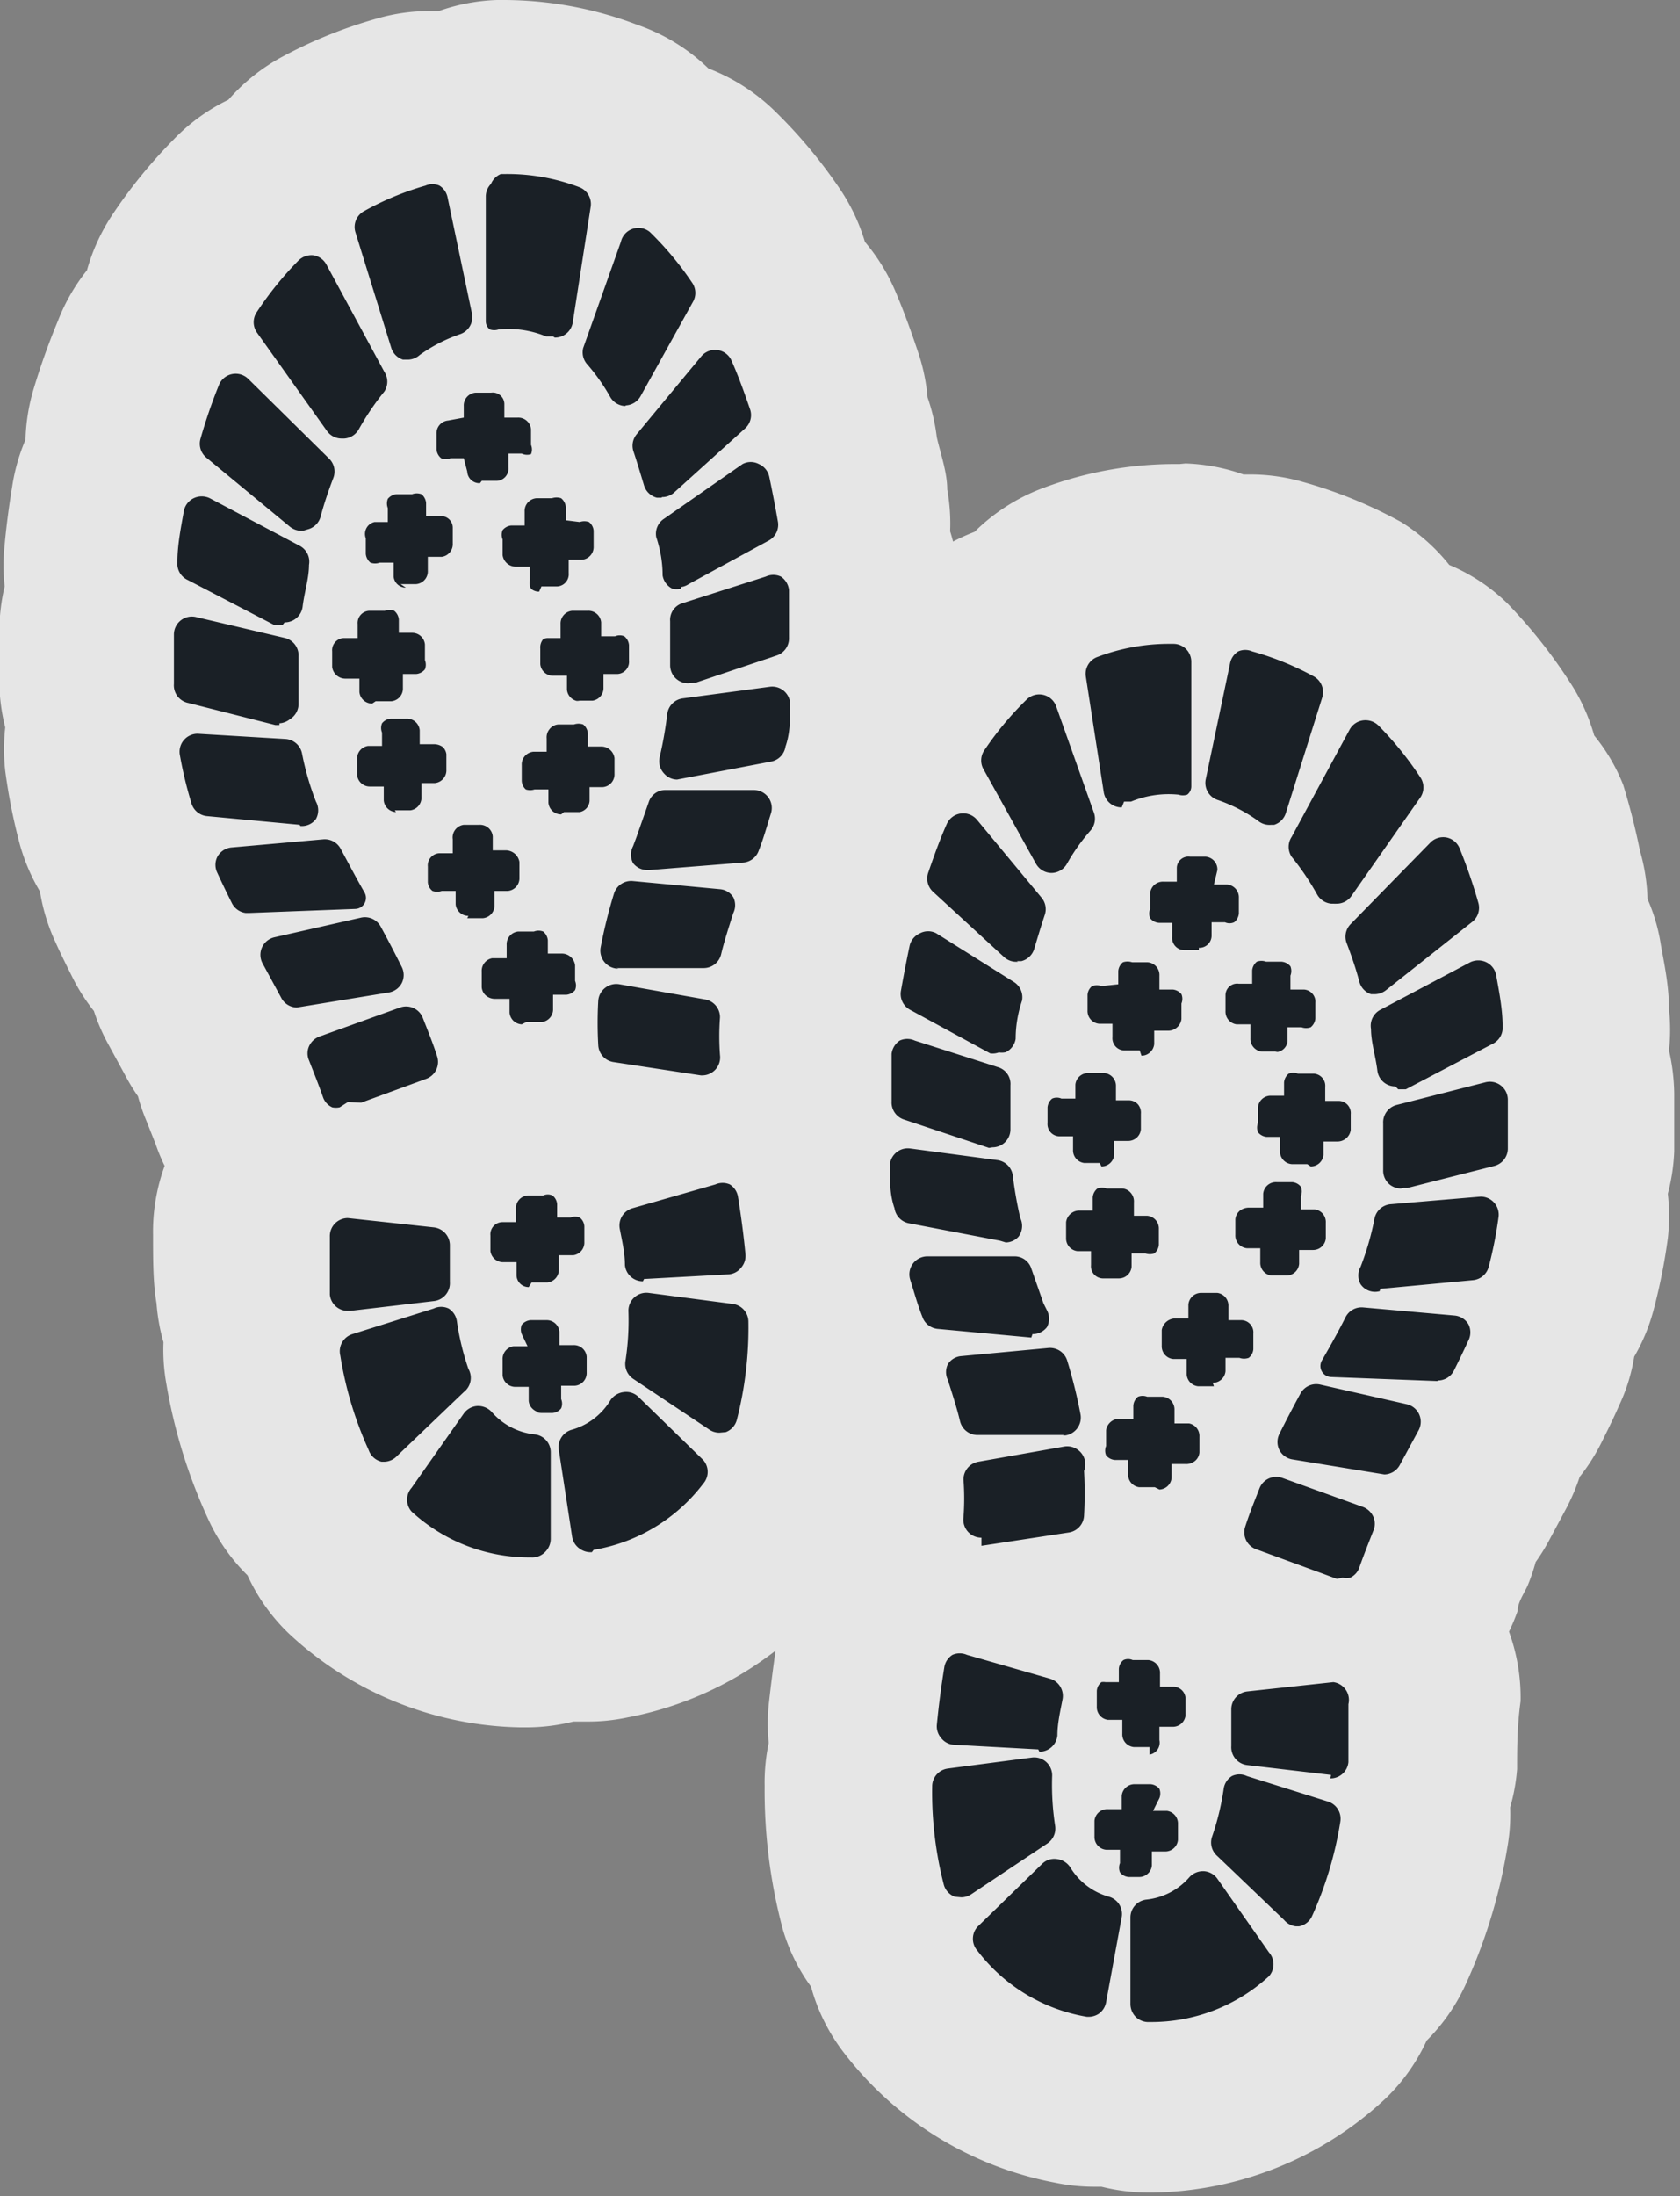 <svg xmlns="http://www.w3.org/2000/svg" viewBox="0 0 28.98 37.86"><rect x="0" y="0" width="28.98" height="37.86" fill="#808080" stroke="none"/><defs><style>.a{opacity:0.8;}.b{fill:#fff;}.c{fill:#1a2026;}</style></defs><title>Asset 26</title><g class="a"><path class="b" d="M9.15,28.35a4.56,4.56,0,0,1-3.09-1.21,1.79,1.79,0,0,1-.48-.79A1.84,1.84,0,0,1,5,25.66a7.78,7.78,0,0,1-.61-2,1.78,1.78,0,0,1,0-.63,1.82,1.82,0,0,1-.15-.6c0-.33,0-.69-.05-1.09a1.82,1.82,0,0,1,.46-1.25,1.81,1.81,0,0,1-.5-.78c0-.14-.12-.32-.2-.51a1.64,1.64,0,0,1-.13-.48,1.86,1.86,0,0,1-.29-.41l-.3-.56a1.88,1.88,0,0,1-.2-.58,1.81,1.81,0,0,1-.4-.52c-.1-.19-.19-.38-.28-.58a1.72,1.72,0,0,1-.16-.73,1.83,1.83,0,0,1-.35-.68,8.62,8.62,0,0,1-.21-1.06,1.85,1.85,0,0,1,0-.7,1.81,1.81,0,0,1-.15-.66c0-.29,0-.59,0-.92a1.89,1.89,0,0,1,.14-.67,1.82,1.82,0,0,1-.07-.66c0-.34.07-.67.13-1A1.76,1.76,0,0,1,2,7.91,1.82,1.82,0,0,1,2,7.15a10.64,10.64,0,0,1,.37-1.08,1.77,1.77,0,0,1,.5-.69,1.81,1.81,0,0,1,.29-.82,7.24,7.24,0,0,1,.91-1.12A1.79,1.79,0,0,1,4.88,3a1.8,1.8,0,0,1,.67-.65,6.5,6.5,0,0,1,1.39-.57,2.19,2.19,0,0,1,.48-.07,1.79,1.79,0,0,1,.36,0A1.82,1.82,0,0,1,8.6,1.5h0a5.12,5.12,0,0,1,1.89.33,1.81,1.81,0,0,1,.83.65,1.81,1.81,0,0,1,.92.47,7.06,7.06,0,0,1,1,1.14,1.89,1.89,0,0,1,.3.82,1.79,1.79,0,0,1,.51.68c.13.31.26.64.36,1a1.84,1.84,0,0,1,.08.7,1.79,1.79,0,0,1,.29.64q.09.42.17.86a1.74,1.74,0,0,1,0,.64,1.76,1.76,0,0,1,.17.6l0,.4c0,.19,0,.36,0,.53a1.75,1.75,0,0,1-.1.67,1.8,1.8,0,0,1,.08.66c0,.3-.06.58-.1.85a1.78,1.78,0,0,1-.24.66,1.79,1.79,0,0,1-.06.7c-.07.24-.15.48-.23.71a1.79,1.79,0,0,1-.28.52,1.83,1.83,0,0,1-.09.53c-.08.24-.13.43-.17.6a2,2,0,0,1-.13.36,1.88,1.88,0,0,1,0,.37,2.82,2.82,0,0,0,0,.43,1.81,1.81,0,0,1-.36,1.33,1.82,1.82,0,0,1,.69,1.14c.06.42.11.78.14,1.11a1.88,1.88,0,0,1,0,.61,1.8,1.8,0,0,1,.11.64,7.85,7.85,0,0,1-.26,2.07,1.77,1.77,0,0,1-.44.77,1.79,1.79,0,0,1-.34.86,4.53,4.53,0,0,1-2.8,1.72,2.16,2.16,0,0,1-.36,0,1.87,1.87,0,0,1-.38,0,1.82,1.82,0,0,1-.68.13Z"/><path class="b" d="M8.7,3A3.49,3.49,0,0,1,10,3.23a.31.31,0,0,1,.19.33l-.31,2a.31.31,0,0,1-.31.26l-.12,0a1.68,1.68,0,0,0-.66-.13H8.59a.24.24,0,0,1-.15,0,.18.18,0,0,1-.07-.14l0-2.15a.31.31,0,0,1,.09-.22A.31.31,0,0,1,8.64,3H8.7M8.56,5.4h0m.07.06h0M7.42,3.19a.32.32,0,0,1,.16,0,.31.31,0,0,1,.14.2l.42,2a.31.31,0,0,1-.2.36,2.69,2.69,0,0,0-.7.36.31.31,0,0,1-.18.06l-.1,0a.31.31,0,0,1-.2-.2L6.13,4a.31.31,0,0,1,.15-.36A5,5,0,0,1,7.34,3.2h.08M11,4a.31.31,0,0,1,.21.09,5.48,5.48,0,0,1,.74.89.31.31,0,0,1,0,.32l-.9,1.62a.31.31,0,0,1-.27.16h0a.31.31,0,0,1-.27-.15,3.38,3.38,0,0,0-.41-.58A.31.31,0,0,1,10.06,6l.65-1.83a.31.31,0,0,1,.22-.2H11M5.36,4.4h0a.31.31,0,0,1,.23.16l1,1.85a.31.31,0,0,1,0,.34,4.54,4.54,0,0,0-.44.65.31.31,0,0,1-.25.16h0a.31.31,0,0,1-.26-.13L4.43,5.73a.31.31,0,0,1,0-.35,5.81,5.81,0,0,1,.72-.89.31.31,0,0,1,.22-.09m7,1.6h0a.31.31,0,0,1,.24.19c.12.27.22.55.32.84a.31.31,0,0,1-.08.32L11.63,8.49a.31.31,0,0,1-.21.08h-.08a.31.31,0,0,1-.22-.21h0c-.06-.2-.12-.4-.18-.58a.31.31,0,0,1,.05-.3l1.12-1.35A.31.31,0,0,1,12.35,6m-8.29.45a.32.32,0,0,1,.22.09L5.68,7.91a.31.31,0,0,1,.07.33h0c-.08.21-.16.44-.22.67a.31.31,0,0,1-.2.21H5.24A.32.32,0,0,1,5,9.08L3.56,7.89a.31.31,0,0,1-.1-.33,9.09,9.09,0,0,1,.32-.93A.31.31,0,0,1,4,6.45h.06m4.4.26a.2.2,0,0,1,.2.2l0,.24.23,0h0a.22.22,0,0,1,.23.2l0,.27a.21.21,0,0,1,0,.16A.21.21,0,0,1,9,7.82l-.23,0,0,.24a.21.21,0,0,1-.2.23l-.26,0h0a.21.21,0,0,1-.22-.2L8,7.9l-.23,0h0a.2.2,0,0,1-.13-.05.22.22,0,0,1-.08-.15l0-.27a.22.22,0,0,1,.2-.23L8,7.2,8,7a.22.22,0,0,1,.2-.23l.27,0h0m.44.63h0m-1.13.13h0M9,7.57H9m-1.13.13h0m.72.35h0M13,8l.12,0a.31.31,0,0,1,.18.22q.08.38.15.78a.31.31,0,0,1-.16.32l-1.38.75a.31.31,0,0,1-.29,0,.31.31,0,0,1-.17-.23h0q0-.33-.11-.66a.31.31,0,0,1,.14-.32L12.81,8A.31.31,0,0,1,13,8M7.14,8.5a.23.23,0,0,1,.16,0,.22.22,0,0,1,.08.15l0,.23.23,0h0a.21.21,0,0,1,.2.2l0,.27a.22.22,0,0,1-.19.23l-.24,0,0,.24a.22.22,0,0,1-.2.23l-.27,0H7a.21.21,0,0,1-.21-.19l0-.24-.24,0h0a.23.23,0,0,1-.15,0,.22.22,0,0,1-.08-.15l0-.27A.21.21,0,0,1,6.46,9l.23,0,0-.24a.22.22,0,0,1,0-.16.22.22,0,0,1,.15-.08l.27,0m0,.22h0m.49.41h0M6.53,9.5h0m.72.36h0M9.5,8.57a.25.25,0,0,1,.16,0,.22.22,0,0,1,.08.15l0,.23L10,9a.24.24,0,0,1,.16,0,.21.21,0,0,1,.08.15l0,.27a.22.22,0,0,1-.2.23l-.23,0,0,.23a.21.21,0,0,1-.2.23l-.27,0h0a.21.21,0,0,1-.14-.05A.22.22,0,0,1,9.14,10l0-.23-.24,0a.23.23,0,0,1-.23-.2l0-.27a.21.21,0,0,1,0-.16.22.22,0,0,1,.15-.08l.23,0,0-.24a.22.22,0,0,1,.2-.23l.27,0m0,.22h0m-.23.05h0m-.16.22h0m-.25.27h0m1.18.1h0M8.9,9.56h0m.88.14h0M9.39,10h0M3.48,8.59a.32.32,0,0,1,.14,0l1.55.82a.31.31,0,0,1,.16.33c0,.23-.08.47-.11.72a.31.31,0,0,1-.31.27l-.13,0L3.24,10a.31.31,0,0,1-.18-.31c0-.29.06-.59.11-.87a.31.31,0,0,1,.17-.23.32.32,0,0,1,.14,0m9.8,1.3a.31.31,0,0,1,.31.28h0l0,.37c0,.16,0,.3,0,.45a.31.31,0,0,1-.21.31L12,11.77h-.1a.31.31,0,0,1-.31-.31c0-.26,0-.51,0-.76v0a.3.3,0,0,1,.21-.31l1.44-.46.09,0m-3.16.59a.22.22,0,0,1,.23.2l0,.24.24,0h0a.19.19,0,0,1,.13.05.22.22,0,0,1,.08.15l0,.27a.21.21,0,0,1-.2.23l-.24,0,0,.23a.22.22,0,0,1-.19.23l-.27,0h0a.22.22,0,0,1-.22-.2l0-.24-.24,0h0a.22.22,0,0,1-.22-.2l0-.27a.22.22,0,0,1,.05-.16A.21.21,0,0,1,9.44,11l.23,0,0-.24a.22.22,0,0,1,.2-.23l.27,0h0m-.25.27h0m-.41.49h0m.27.39h0m.47.23h0M6.58,10.48a.23.23,0,0,1,.15,0,.22.22,0,0,1,.08.15l0,.23.23,0h0a.22.22,0,0,1,.22.2l0,.27a.22.22,0,0,1,0,.16.22.22,0,0,1-.15.08l-.23,0,0,.24a.22.22,0,0,1-.2.23l-.27,0h0a.22.22,0,0,1-.22-.2l0-.23-.24,0h0a.23.23,0,0,1-.23-.2l0-.27a.21.21,0,0,1,.2-.23l.24,0,0-.24a.21.21,0,0,1,.2-.23l.27,0h0m0,.22h0m.27.25h0m.22.16H7m.05.23h0m-.41.49h0m-.23.06h0M3.31,10.64h.08L4.92,11a.31.31,0,0,1,.23.32h0c0,.27,0,.54,0,.8A.31.31,0,0,1,5,12.4a.32.32,0,0,1-.2.07H4.75l-1.5-.38A.31.31,0,0,1,3,11.79c0-.27,0-.55,0-.85a.31.31,0,0,1,.31-.31m10,1.18a.31.31,0,0,1,.31.33c0,.24,0,.47-.08.7a.31.31,0,0,1-.25.26l-1.57.3h-.06a.3.3,0,0,1-.22-.1.31.31,0,0,1-.08-.29,6.8,6.8,0,0,0,.13-.74.31.31,0,0,1,.27-.27l1.5-.2h0M7,12.37a.22.22,0,0,1,.22.2l0,.24.24,0a.26.26,0,0,1,.16.05A.22.22,0,0,1,7.7,13l0,.27a.22.22,0,0,1-.2.23l-.23,0,0,.24a.22.22,0,0,1-.19.23l-.27,0h0a.22.22,0,0,1-.21-.2l0-.24-.24,0h0a.22.22,0,0,1-.22-.2l0-.27a.22.22,0,0,1,.19-.23l.24,0,0-.23a.21.21,0,0,1,0-.16.21.21,0,0,1,.15-.08l.27,0H7m-.26.27h0m-.38.45h0m1.15.14h0m-.91.3h0m3.25-1.09a.24.24,0,0,1,.16,0,.22.22,0,0,1,.08.15l0,.23.23,0h0a.23.23,0,0,1,.23.2l0,.27a.22.22,0,0,1-.2.23l-.23,0,0,.24A.21.21,0,0,1,10,14l-.27,0h0a.22.22,0,0,1-.22-.2l0-.23-.24,0a.24.24,0,0,1-.15,0A.21.21,0,0,1,9,13.46l0-.27a.22.22,0,0,1,.2-.23l.23,0,0-.23a.22.22,0,0,1,.05-.16.21.21,0,0,1,.15-.08l.27,0m0,.22h0m.27.25h0m-.67,0h0m.94.37h0m-1.13.13h0m.22.16h0m.27.25h0m-6.29-1.2,1.51.09a.31.31,0,0,1,.29.25,4.81,4.81,0,0,0,.24.83.31.31,0,0,1,0,.3.3.3,0,0,1-.24.12h0l-1.6-.15a.31.31,0,0,1-.27-.23A7,7,0,0,1,3.1,13a.31.31,0,0,1,.08-.25.31.31,0,0,1,.23-.1h0m9.56,1a.31.31,0,0,1,.3.4c-.07.22-.13.44-.21.64a.31.31,0,0,1-.26.21L11.2,15h0a.31.31,0,0,1-.25-.12.31.31,0,0,1,0-.29l.06-.16.21-.6a.3.3,0,0,1,.29-.21H13m-4.76.57a.22.22,0,0,1,.23.2l0,.24.23,0a.24.24,0,0,1,.23.2l0,.27a.22.22,0,0,1-.2.23l-.23,0,0,.24a.22.22,0,0,1-.2.23l-.27,0h0a.22.22,0,0,1-.22-.2l0-.23-.24,0a.24.24,0,0,1-.16,0,.21.21,0,0,1-.08-.15l0-.27a.21.21,0,0,1,.2-.23l.23,0,0-.24A.22.22,0,0,1,8,14.22l.27,0h0m.26.47h0m-.67,0h0m.94.37h0m-1.13.13h0m.25.19h0m.24.22h0M5.57,14.47a.31.31,0,0,1,.27.17c.13.24.26.49.41.75a.19.19,0,0,1-.16.28l-1.84.07h0A.31.31,0,0,1,4,15.57q-.13-.26-.25-.52a.31.31,0,0,1,0-.28A.31.31,0,0,1,4,14.61l1.58-.14h0m5.34.74h0l1.5.14a.3.3,0,0,1,.23.14.31.31,0,0,1,0,.27c-.09.28-.16.5-.21.71a.31.31,0,0,1-.3.24l-1.51,0h0a.31.31,0,0,1-.24-.11.31.31,0,0,1-.07-.25h0a8.6,8.6,0,0,1,.23-.93.31.31,0,0,1,.3-.22m-4.6.63a.31.31,0,0,1,.28.16c.12.22.24.45.36.69a.31.31,0,0,1,0,.28.31.31,0,0,1-.22.16l-1.53.25H5.13a.31.31,0,0,1-.27-.17l-.32-.59a.31.31,0,0,1,.2-.45l1.5-.34H6.3M9.16,16a.22.22,0,0,1,.14.05.22.22,0,0,1,.08.15l0,.23.25,0a.23.23,0,0,1,.22.2l0,.27a.21.21,0,0,1,0,.16.22.22,0,0,1-.15.08l-.23,0,0,.24a.22.22,0,0,1-.19.23l-.27,0H9a.22.22,0,0,1-.21-.2l0-.24-.24,0a.24.24,0,0,1-.16-.05.21.21,0,0,1-.08-.15l0-.27a.22.22,0,0,1,.18-.23l.25,0,0-.23a.22.22,0,0,1,.2-.23l.27,0h0m0,.23h0m-.23,0h0m-.38.45h0m1.15.14h0M8.54,17h0m.22.16h0m1.82-.26h.05l1.47.26a.31.31,0,0,1,.26.31,4.38,4.38,0,0,0,0,.65.31.31,0,0,1-.31.35h0l-1.51-.23a.31.31,0,0,1-.26-.29,6.75,6.75,0,0,1,0-.77.31.31,0,0,1,.12-.22.32.32,0,0,1,.19-.07M7,17.29a.31.31,0,0,1,.29.19c.09.23.18.45.25.67a.31.31,0,0,1-.19.39l-1.12.41L6,19l-.11,0a.3.3,0,0,1-.13,0,.3.3,0,0,1-.16-.18c-.07-.2-.15-.4-.24-.63a.3.3,0,0,1,0-.24.32.32,0,0,1,.18-.17l1.39-.5.11,0m5.42,3.14a.3.3,0,0,1,.16,0,.31.31,0,0,1,.14.21c.06.37.1.69.13,1a.31.31,0,0,1-.08.23.3.3,0,0,1-.21.11l-1.46.08h0a.31.31,0,0,1-.31-.28c0-.21-.05-.42-.09-.63a.31.31,0,0,1,.22-.35l1.43-.41h.09m-3.1.14a.19.19,0,0,1,.13.05.21.21,0,0,1,.08.15l0,.23.23,0h0a.23.23,0,0,1,.14,0,.21.21,0,0,1,.08.15l0,.27a.22.22,0,0,1-.19.23l-.25,0,0,.24a.22.22,0,0,1-.2.23l-.27,0h0a.21.21,0,0,1-.21-.2l0-.23-.24,0h0a.22.22,0,0,1-.21-.19l0-.27a.21.21,0,0,1,.2-.23l.24,0,0-.23a.22.22,0,0,1,.2-.23l.27,0h0m-.27.28h0m.51.19h0m.25.19h0m-.23.47h0m-.16.22h0M9.19,22h0M6,21H6l1.48.16a.31.31,0,0,1,.28.3h0c0,.21,0,.43,0,.64a.31.31,0,0,1-.27.33l-1.45.17H6a.31.31,0,0,1-.31-.28c0-.31,0-.64,0-1A.31.31,0,0,1,6,21m5.15,1.29h0l1.45.19a.31.31,0,0,1,.27.31,6.38,6.38,0,0,1-.2,1.69.31.31,0,0,1-.19.21l-.11,0a.31.31,0,0,1-.17-.05l-1.32-.88a.31.31,0,0,1-.13-.31,4.6,4.6,0,0,0,.05-.86.31.31,0,0,1,.1-.24.32.32,0,0,1,.21-.08m-3.57.31a.3.3,0,0,1,.16,0,.31.31,0,0,1,.14.21,4.49,4.49,0,0,0,.2.83A.31.31,0,0,1,8,24l-1.15,1.1a.31.31,0,0,1-.21.08H6.58A.31.31,0,0,1,6.36,25a6.34,6.34,0,0,1-.49-1.63A.31.31,0,0,1,6.08,23l1.4-.44.09,0m1.93.13a.22.22,0,0,1,.23.2l0,.23.24,0h0a.22.22,0,0,1,.22.2l0,.27a.22.22,0,0,1-.2.23l-.24,0,0,.23a.21.21,0,0,1,0,.16.21.21,0,0,1-.15.08l-.27,0h0a.21.21,0,0,1-.14-.05.21.21,0,0,1-.08-.15l0-.24-.23,0h0a.22.22,0,0,1-.22-.2l0-.27a.22.22,0,0,1,.19-.23l.24,0L9,23a.22.22,0,0,1,0-.16.22.22,0,0,1,.15-.08l.27,0h0m0,.22h0M9.24,23h0m.5.19h0m-.88.26h0m.24.43h0m.5.19h0M10.8,24a.29.29,0,0,1,.21.09l1.12,1.09a.31.31,0,0,1,0,.41,3,3,0,0,1-1.89,1.14h-.06A.32.32,0,0,1,10,26.7a.31.31,0,0,1-.13-.2L9.64,25a.31.31,0,0,1,.22-.35,1.14,1.14,0,0,0,.67-.51.32.32,0,0,1,.23-.14h0m-2.6.22a.32.32,0,0,1,.25.1,1.14,1.14,0,0,0,.75.39.31.31,0,0,1,.27.31v1.49a.32.32,0,0,1-.09.22.31.31,0,0,1-.22.09h0a3,3,0,0,1-2.06-.79.31.31,0,0,1,0-.41L8,24.37a.31.31,0,0,1,.23-.13M8.7,0H8.57a3.32,3.32,0,0,0-1,.19H7.42A3.27,3.27,0,0,0,6.5.32,8,8,0,0,0,4.83,1a3.33,3.33,0,0,0-.89.72A3.29,3.29,0,0,0,3,2.4,8.74,8.74,0,0,0,1.92,3.73a3.36,3.36,0,0,0-.42.93A3.32,3.32,0,0,0,1,5.53,12,12,0,0,0,.57,6.74a3.34,3.34,0,0,0-.13.84,3.3,3.3,0,0,0-.23.81c-.05.3-.1.67-.13,1a3.38,3.38,0,0,0,0,.72,3.33,3.33,0,0,0-.09.72c0,.39,0,.71,0,1a3.3,3.3,0,0,0,.1.71,3.35,3.35,0,0,0,0,.75,10.1,10.1,0,0,0,.25,1.26,3.33,3.33,0,0,0,.35.82,3.29,3.29,0,0,0,.27.88c.08.18.19.4.3.62a3.25,3.25,0,0,0,.36.56,3.33,3.33,0,0,0,.23.54l.3.55a3.4,3.4,0,0,0,.23.38,3.28,3.28,0,0,0,.14.41c.06.15.12.3.17.43a3.27,3.27,0,0,0,.15.36,3.31,3.31,0,0,0-.2,1.19c0,.44,0,.83.06,1.18a3.27,3.27,0,0,0,.12.67,3.3,3.3,0,0,0,.05.72,9.22,9.22,0,0,0,.74,2.37,3.27,3.27,0,0,0,.66.93,3.28,3.28,0,0,0,.71,1,6,6,0,0,0,4,1.62h.09a3.36,3.36,0,0,0,.82-.1h.24a3.28,3.28,0,0,0,.69-.07,6,6,0,0,0,3.68-2.29,3.28,3.28,0,0,0,.53-1.1,3.26,3.26,0,0,0,.49-1,9.32,9.32,0,0,0,.31-2.46,3.2,3.2,0,0,0-.07-.71,3.27,3.27,0,0,0,0-.62c0-.41-.09-.79-.15-1.22a3.46,3.46,0,0,0-.42-1.16,3.33,3.33,0,0,0,.09-1.31,1.39,1.39,0,0,1,0-.2q0-.1,0-.19l0-.17v-.05c0-.12.07-.27.13-.45a3.52,3.52,0,0,0,.12-.5,3.29,3.29,0,0,0,.25-.57c.08-.24.16-.49.24-.76a3.26,3.26,0,0,0,.13-.78,3.28,3.28,0,0,0,.22-.77c0-.3.09-.61.11-.93v-.06a3.33,3.33,0,0,0,0-.74,3.29,3.29,0,0,0,.05-.77c0-.16,0-.36,0-.57l0-.39a3.49,3.49,0,0,0-.14-.68,3.31,3.31,0,0,0-.05-.72c0-.29-.11-.6-.18-.9A3.27,3.27,0,0,0,16,6.85a3.28,3.28,0,0,0-.15-.74c-.13-.39-.26-.75-.41-1.1a3.37,3.37,0,0,0-.52-.84,3.32,3.32,0,0,0-.41-.88,8.57,8.57,0,0,0-1.18-1.41,3.36,3.36,0,0,0-1.11-.7A3.3,3.3,0,0,0,11,.43,6.49,6.49,0,0,0,8.7,0Z"/><path class="b" d="M19.83,36.36a1.81,1.81,0,0,1-.68-.13,1.74,1.74,0,0,1-.37,0,2.07,2.07,0,0,1-.41,0,4.49,4.49,0,0,1-2.75-1.71,1.8,1.8,0,0,1-.34-.87,1.79,1.79,0,0,1-.44-.78,7.88,7.88,0,0,1-.25-2.08,1.76,1.76,0,0,1,.1-.62,1.88,1.88,0,0,1,0-.59c0-.35.08-.71.14-1.11a1.84,1.84,0,0,1,.69-1.16A1.81,1.81,0,0,1,15.1,26a2.86,2.86,0,0,0,0-.43,1.8,1.8,0,0,1,0-.37,1.86,1.86,0,0,1-.12-.34c0-.2-.1-.38-.18-.61a1.91,1.91,0,0,1-.09-.55,1.8,1.8,0,0,1-.29-.53c-.08-.22-.15-.46-.22-.7a1.8,1.8,0,0,1-.06-.7,1.81,1.81,0,0,1-.25-.66c0-.26-.08-.54-.1-.81a1.91,1.91,0,0,1,.08-.69,1.8,1.8,0,0,1-.1-.68c0-.16,0-.33,0-.51l0-.37a1.93,1.93,0,0,1,.18-.63,1.84,1.84,0,0,1,0-.65c0-.28.1-.57.17-.84a1.8,1.8,0,0,1,.28-.64,1.78,1.78,0,0,1,.08-.69q.17-.51.37-1a1.82,1.82,0,0,1,.51-.69,1.82,1.82,0,0,1,.29-.8,7.07,7.07,0,0,1,1-1.15,1.82,1.82,0,0,1,.92-.47,1.79,1.79,0,0,1,.83-.65,5,5,0,0,1,1.8-.33,2,2,0,0,1,.92.22,1.76,1.76,0,0,1,.36,0,2.07,2.07,0,0,1,.54.08,6.29,6.29,0,0,1,1.33.55,1.82,1.82,0,0,1,.67.65,1.81,1.81,0,0,1,.82.48,7.22,7.22,0,0,1,.89,1.11,1.82,1.82,0,0,1,.29.83,1.8,1.8,0,0,1,.5.7A10.55,10.55,0,0,1,27,15.17a1.81,1.81,0,0,1,.05.76,1.78,1.78,0,0,1,.27.71c0,.3.09.63.12,1a1.83,1.83,0,0,1-.07.67,1.82,1.82,0,0,1,.14.66c0,.34,0,.65,0,.94a1.83,1.83,0,0,1-.15.65,1.82,1.82,0,0,1,0,.68,8.56,8.56,0,0,1-.21,1.06,1.84,1.84,0,0,1-.35.69,1.8,1.8,0,0,1-.17.75c-.08.18-.18.38-.28.57a1.78,1.78,0,0,1-.39.51,1.79,1.79,0,0,1-.19.57l-.31.57a1.82,1.82,0,0,1-.29.41,1.77,1.77,0,0,1-.14.51c-.06.16-.13.33-.19.51a1.73,1.73,0,0,1-.49.75,1.82,1.82,0,0,1,.46,1.25c0,.4,0,.76-.05,1.09a1.8,1.8,0,0,1-.15.59,1.81,1.81,0,0,1,0,.64,7.77,7.77,0,0,1-.61,2,1.8,1.8,0,0,1-.57.68,1.8,1.8,0,0,1-.49.79,4.53,4.53,0,0,1-3.05,1.2h-.05Z"/><path class="b" d="M20.35,11a.31.31,0,0,1,.22.09.31.31,0,0,1,.09.22l0,2.15a.18.18,0,0,1-.07.14.24.24,0,0,1-.15,0h-.16a1.68,1.68,0,0,0-.66.13l-.12,0a.31.31,0,0,1-.31-.26l-.31-2a.31.31,0,0,1,.19-.33A3.49,3.49,0,0,1,20.29,11h.06m.07,2.4h0m-.07.06h0m1.21-2.28h.08a5,5,0,0,1,1.06.43.31.31,0,0,1,.15.36l-.63,2a.31.31,0,0,1-.2.2l-.1,0a.31.31,0,0,1-.18-.06,2.69,2.69,0,0,0-.7-.36.31.31,0,0,1-.2-.36l.42-2a.31.31,0,0,1,.14-.2.32.32,0,0,1,.16,0M18,12h.07a.31.31,0,0,1,.22.2L18.92,14a.31.31,0,0,1-.06.31,3.38,3.38,0,0,0-.41.58.31.31,0,0,1-.27.15h0a.31.31,0,0,1-.27-.16L17,13.27a.31.31,0,0,1,0-.32,5.48,5.48,0,0,1,.74-.89A.31.31,0,0,1,18,12m5.64.45a.31.31,0,0,1,.22.09,5.81,5.81,0,0,1,.72.89.31.31,0,0,1,0,.35l-1.19,1.7a.31.31,0,0,1-.26.13h0a.31.31,0,0,1-.25-.16,4.54,4.54,0,0,0-.44-.65.31.31,0,0,1,0-.34l1-1.85a.31.31,0,0,1,.23-.16h0m-7,1.6a.31.31,0,0,1,.24.11L18,15.48a.31.31,0,0,1,.05.3c-.07.18-.13.37-.18.58h0a.31.31,0,0,1-.22.21h-.08a.31.31,0,0,1-.21-.08l-1.23-1.13A.31.31,0,0,1,16,15c.09-.29.2-.57.32-.84a.31.31,0,0,1,.24-.19h0m8.29.45H25a.31.31,0,0,1,.22.19,9.09,9.09,0,0,1,.32.93.31.31,0,0,1-.1.33l-1.49,1.18a.32.32,0,0,1-.19.07h-.09a.31.31,0,0,1-.2-.21c-.07-.23-.14-.46-.22-.67h0a.31.31,0,0,1,.07-.33l1.41-1.38a.32.32,0,0,1,.22-.09m-4.4.26h0l.27,0A.22.22,0,0,1,21,15l0,.24.23,0a.22.22,0,0,1,.2.23l0,.27a.22.22,0,0,1-.08.15.2.2,0,0,1-.13.05h0l-.23,0,0,.24a.21.21,0,0,1-.22.2h0l-.26,0a.21.21,0,0,1-.2-.23l0-.24-.23,0a.21.21,0,0,1-.15-.08.21.21,0,0,1,0-.16l0-.27a.22.22,0,0,1,.23-.2h0l.23,0,0-.24a.2.2,0,0,1,.2-.2m-.44.63h0m1.13.13h0m-1.18.1h0m1.13.13h0m-.72.35h0M16,16a.31.31,0,0,1,.17,0l1.34.84a.31.31,0,0,1,.14.32q-.06.32-.11.66h0a.31.31,0,0,1-.17.23.31.31,0,0,1-.29,0l-1.38-.75a.31.31,0,0,1-.16-.32q.07-.4.15-.78a.31.31,0,0,1,.18-.22L16,16m5.84.52.27,0a.22.22,0,0,1,.15.08.22.22,0,0,1,0,.16l0,.24.23,0a.21.21,0,0,1,.2.23l0,.27a.22.22,0,0,1-.08.15.23.23,0,0,1-.15,0h0l-.24,0,0,.24a.21.21,0,0,1-.21.19h0l-.27,0a.22.22,0,0,1-.2-.23l0-.24-.24,0a.22.22,0,0,1-.19-.23l0-.27a.21.21,0,0,1,.2-.2h0l.23,0,0-.23a.22.22,0,0,1,.08-.15.23.23,0,0,1,.16,0m0,.22h0m-.49.41h0m1.07.36h0m-.72.36h0m-2.25-1.28.27,0a.22.22,0,0,1,.2.23l0,.24.23,0a.22.22,0,0,1,.15.08.21.21,0,0,1,0,.16l0,.27a.23.23,0,0,1-.23.2l-.24,0,0,.23a.22.22,0,0,1-.08.15.21.21,0,0,1-.14.05h0l-.27,0a.21.21,0,0,1-.2-.23l0-.23-.23,0a.22.22,0,0,1-.2-.23l0-.27a.21.21,0,0,1,.08-.15A.24.24,0,0,1,19,17l.24,0,0-.23a.22.22,0,0,1,.08-.15.25.25,0,0,1,.16,0m0,.22h0m.23.06h0m.16.22h0m.25.27h0m-1.18.1h0m1.13.13h0m-.88.14h0m.39.27h0m5.9-1.39a.32.32,0,0,1,.14,0,.31.31,0,0,1,.17.23c0,.28.08.58.11.87a.31.31,0,0,1-.18.31l-1.54.72-.13,0a.31.31,0,0,1-.31-.27c0-.26-.07-.49-.11-.72a.31.31,0,0,1,.16-.33l1.55-.82a.32.32,0,0,1,.14,0m-9.8,1.3.09,0,1.44.46a.3.3,0,0,1,.21.31v0c0,.25,0,.5,0,.76a.31.31,0,0,1-.31.31H17l-1.47-.49a.31.31,0,0,1-.21-.31c0-.15,0-.3,0-.45l0-.37h0a.31.31,0,0,1,.31-.28m3.16.59h0l.27,0a.22.22,0,0,1,.2.23l0,.24.23,0a.21.21,0,0,1,.15.07.22.22,0,0,1,.05.16l0,.27a.22.22,0,0,1-.22.2h0l-.24,0,0,.24a.22.22,0,0,1-.22.2h0l-.27,0a.22.22,0,0,1-.19-.23l0-.23-.24,0a.21.21,0,0,1-.2-.23l0-.27a.22.22,0,0,1,.08-.15.19.19,0,0,1,.13-.05h0l.24,0,0-.24a.22.22,0,0,1,.23-.2m.25.27h0m.41.49h0m-.27.39h0m-.47.23h0m3.63-1.37h0l.27,0a.21.21,0,0,1,.2.23l0,.24.24,0a.21.21,0,0,1,.2.23l0,.27a.23.23,0,0,1-.23.2h0l-.24,0,0,.23a.22.22,0,0,1-.22.2h0l-.27,0a.22.22,0,0,1-.2-.23l0-.24-.23,0a.22.22,0,0,1-.15-.08.22.22,0,0,1,0-.16l0-.27a.22.22,0,0,1,.22-.2h0l.23,0,0-.23a.22.22,0,0,1,.08-.15.23.23,0,0,1,.15,0m0,.22h0m-.27.25h0m-.21.16h0m-.06.23h0m.41.49h0m.23.05h0m3.14-1.25A.31.31,0,0,1,26,19c0,.3,0,.58,0,.85a.31.31,0,0,1-.23.29l-1.5.38h-.07a.32.32,0,0,1-.2-.07.31.31,0,0,1-.11-.25c0-.26,0-.53,0-.8h0a.31.31,0,0,1,.23-.32l1.53-.39h.08m-10,1.18h0l1.5.2a.31.31,0,0,1,.27.27,6.8,6.8,0,0,0,.13.74.31.31,0,0,1-.08.29.3.3,0,0,1-.22.1h-.06l-1.57-.3a.31.31,0,0,1-.25-.26c0-.23-.07-.46-.08-.7a.31.31,0,0,1,.31-.33m6.34.56h0l.27,0a.21.21,0,0,1,.15.08.21.21,0,0,1,0,.16l0,.23.24,0a.22.22,0,0,1,.19.23l0,.27a.22.22,0,0,1-.22.2h0l-.24,0,0,.24a.22.22,0,0,1-.21.2h0l-.27,0a.22.22,0,0,1-.19-.23l0-.24-.23,0a.22.22,0,0,1-.2-.23l0-.27a.22.22,0,0,1,.08-.15.26.26,0,0,1,.16-.05l.24,0,0-.24a.22.22,0,0,1,.22-.2m.26.27h0m.38.45h0m-1.15.14h0m.91.3h0m-3.25-1.09.27,0a.21.21,0,0,1,.15.08.22.22,0,0,1,.05.16l0,.23.23,0a.22.22,0,0,1,.2.23l0,.27a.21.21,0,0,1-.08.15.24.24,0,0,1-.15,0l-.24,0,0,.23a.22.22,0,0,1-.22.2h0l-.27,0a.21.21,0,0,1-.2-.23l0-.24-.23,0a.22.22,0,0,1-.2-.23l0-.27a.23.23,0,0,1,.23-.2h0l.23,0,0-.23a.22.22,0,0,1,.08-.15.24.24,0,0,1,.16,0m0,.22h0m-.27.25h0m.67,0h0m-.94.37h0m1.13.13h0m-.22.16h0m-.27.25h0m6.31-1.2a.31.31,0,0,1,.23.1.31.31,0,0,1,.08.25,7,7,0,0,1-.17.86.31.31,0,0,1-.27.23l-1.6.15h0a.3.3,0,0,1-.24-.12.31.31,0,0,1,0-.3,4.81,4.81,0,0,0,.24-.83.31.31,0,0,1,.29-.25l1.51-.09h0m-9.58,1h1.55a.3.3,0,0,1,.29.21l.21.6.06.16a.31.31,0,0,1,0,.29.31.31,0,0,1-.25.12h0l-1.62-.15a.31.31,0,0,1-.26-.21c-.07-.21-.14-.42-.21-.64a.31.31,0,0,1,.3-.4m4.76.57h0l.27,0a.22.22,0,0,1,.19.23l0,.24.23,0a.21.21,0,0,1,.2.23l0,.27a.21.21,0,0,1-.08.15.24.24,0,0,1-.16,0l-.24,0,0,.23a.22.22,0,0,1-.22.2h0l-.27,0a.22.22,0,0,1-.2-.23l0-.24-.23,0a.22.22,0,0,1-.2-.23l0-.27a.24.24,0,0,1,.23-.2l.23,0,0-.24a.22.22,0,0,1,.23-.2m-.25.47h0m.67,0h0m-.94.37h0m1.13.13h0m-.25.19h0m-.24.22h0m2.55-1.13h0l1.58.14a.31.31,0,0,1,.24.15.31.31,0,0,1,0,.28q-.12.27-.25.52a.31.31,0,0,1-.28.17h0l-1.84-.07a.19.19,0,0,1-.16-.28c.15-.26.28-.51.41-.75a.31.31,0,0,1,.27-.17m-5.34.74a.31.31,0,0,1,.3.22,8.6,8.6,0,0,1,.23.93h0a.31.31,0,0,1-.07.25.31.31,0,0,1-.24.11h0l-1.51,0a.31.31,0,0,1-.3-.24c0-.21-.11-.44-.21-.71a.31.31,0,0,1,0-.27.3.3,0,0,1,.23-.14l1.5-.14h0m4.6.63h.07l1.5.34a.31.31,0,0,1,.2.45l-.32.59a.31.31,0,0,1-.27.17H23.8l-1.53-.25a.31.31,0,0,1-.22-.16.31.31,0,0,1,0-.28c.12-.24.24-.47.36-.69a.31.31,0,0,1,.28-.16m-2.86.21h0l.27,0a.22.22,0,0,1,.2.23l0,.23.25,0a.22.22,0,0,1,.18.23l0,.27a.21.21,0,0,1-.08.15.24.24,0,0,1-.16.05l-.24,0,0,.24a.22.22,0,0,1-.21.2h0l-.27,0a.22.22,0,0,1-.19-.23l0-.24-.23,0a.22.22,0,0,1-.15-.08.21.21,0,0,1,0-.16l0-.27a.23.23,0,0,1,.22-.2l.25,0,0-.23a.22.22,0,0,1,.08-.15.22.22,0,0,1,.14-.05m0,.23h0m.23,0h0m.38.45h0m-1.15.14h0m1.13.13h0m-.22.16h0M18.41,25a.32.32,0,0,1,.19.07.31.31,0,0,1,.12.22,6.75,6.75,0,0,1,0,.77.31.31,0,0,1-.26.29l-1.51.23h0a.31.31,0,0,1-.31-.35,4.38,4.38,0,0,0,0-.65.31.31,0,0,1,.26-.31L18.35,25h.05m3.57.36.11,0,1.39.5a.32.32,0,0,1,.18.17.3.3,0,0,1,0,.24c-.09.22-.17.43-.24.63a.3.3,0,0,1-.16.18.3.3,0,0,1-.13,0l-.11,0-.27-.1-1.12-.41a.31.31,0,0,1-.19-.39c.07-.22.16-.44.25-.67a.31.31,0,0,1,.29-.19m-5.42,3.14h.09l1.43.41a.31.31,0,0,1,.22.35c0,.21-.06.42-.09.63a.31.31,0,0,1-.31.28h0L16.42,30a.3.3,0,0,1-.21-.11.31.31,0,0,1-.08-.23c0-.31.07-.63.13-1a.31.31,0,0,1,.14-.21.3.3,0,0,1,.16,0m3.1.14h0l.27,0a.22.22,0,0,1,.2.23l0,.23.24,0a.21.21,0,0,1,.2.23l0,.27a.22.22,0,0,1-.21.19h0l-.24,0L20,30a.21.21,0,0,1-.21.2h0l-.27,0a.22.22,0,0,1-.2-.23l0-.24-.25,0a.22.22,0,0,1-.19-.23l0-.27A.21.21,0,0,1,19,29a.23.23,0,0,1,.14,0h0l.23,0,0-.23a.21.21,0,0,1,.08-.15.19.19,0,0,1,.13-.05m.27.28h0m-.51.19h0m-.25.19h0m.23.47h0m.16.22h0m.23.05h0M23,29a.31.31,0,0,1,.31.32c0,.37,0,.7,0,1a.31.31,0,0,1-.31.28h0l-1.45-.17a.31.31,0,0,1-.27-.33c0-.21,0-.43,0-.64h0a.31.31,0,0,1,.28-.3L23,29h0M17.84,30.3a.32.32,0,0,1,.21.08.31.31,0,0,1,.1.24,4.6,4.6,0,0,0,.05.86.31.31,0,0,1-.13.31l-1.32.88a.31.31,0,0,1-.17.05l-.11,0a.31.31,0,0,1-.19-.21,6.38,6.38,0,0,1-.2-1.69.31.31,0,0,1,.27-.31l1.45-.19h0m3.57.31.09,0,1.4.44a.31.31,0,0,1,.21.35A6.34,6.34,0,0,1,22.63,33a.31.31,0,0,1-.22.17h-.06a.31.31,0,0,1-.21-.08L21,32a.31.31,0,0,1-.08-.33,4.49,4.49,0,0,0,.2-.83.31.31,0,0,1,.14-.21.3.3,0,0,1,.16,0m-1.93.13h0l.27,0a.22.22,0,0,1,.15.08A.22.22,0,0,1,20,31l0,.23.24,0a.22.22,0,0,1,.19.23l0,.27a.22.22,0,0,1-.22.2h0l-.23,0,0,.24a.21.21,0,0,1-.08.15.21.21,0,0,1-.14.05h0l-.27,0a.21.21,0,0,1-.15-.08.21.21,0,0,1,0-.16l0-.23-.24,0a.22.22,0,0,1-.2-.23l0-.27a.22.22,0,0,1,.22-.2h0l.24,0,0-.23a.22.22,0,0,1,.23-.2m0,.22h0m.23.06h0m-.5.19h0m.88.26h0m-.24.43h0m-.5.19h0M18.18,32h0a.32.32,0,0,1,.23.14,1.14,1.14,0,0,0,.67.51.31.31,0,0,1,.22.35l-.27,1.47a.31.31,0,0,1-.13.2.32.32,0,0,1-.17.05h-.06a3,3,0,0,1-1.89-1.14.31.31,0,0,1,0-.41L18,32.13a.29.29,0,0,1,.21-.09m2.6.22a.31.31,0,0,1,.23.13l.92,1.27a.31.31,0,0,1,0,.41,3,3,0,0,1-2.06.79h0a.31.31,0,0,1-.22-.09.32.32,0,0,1-.09-.22V33.07a.31.31,0,0,1,.27-.31,1.14,1.14,0,0,0,.75-.39.32.32,0,0,1,.25-.1M20.35,8h-.06a6.48,6.48,0,0,0-2.34.43,3.34,3.34,0,0,0-1.14.74,3.32,3.32,0,0,0-1.1.69,8.51,8.51,0,0,0-1.16,1.39,3.48,3.48,0,0,0-.42.91,3.31,3.31,0,0,0-.52.84q-.23.53-.41,1.09a3.35,3.35,0,0,0-.15.76,3.26,3.26,0,0,0-.26.73q-.1.45-.18.93a3.22,3.22,0,0,0,0,.69,3.32,3.32,0,0,0-.13.64v.06l0,.36c0,.22,0,.42,0,.61a3.17,3.17,0,0,0,.05.75,3.31,3.31,0,0,0,0,.73v.06c0,.32.06.63.11.93a3.26,3.26,0,0,0,.22.76,3.28,3.28,0,0,0,.13.77c.08.27.16.52.25.77a3.26,3.26,0,0,0,.25.55,3.38,3.38,0,0,0,.11.47c.07.22.11.36.14.48v.05l0,.17q0,.1,0,.19a1.38,1.38,0,0,1,0,.21,3.27,3.27,0,0,0,.09,1.29,3.32,3.32,0,0,0-.41,1.12c-.07.47-.12.86-.16,1.22a3.48,3.48,0,0,0,0,.66,3.32,3.32,0,0,0-.07.74,9.28,9.28,0,0,0,.31,2.46,3.2,3.2,0,0,0,.49,1,3.27,3.27,0,0,0,.53,1.09,6,6,0,0,0,3.68,2.29,3.28,3.28,0,0,0,.69.07H19a3.33,3.33,0,0,0,.81.1h.09a6,6,0,0,0,4-1.62,3.28,3.28,0,0,0,.71-1,3.31,3.31,0,0,0,.66-.94,9.27,9.27,0,0,0,.73-2.38,3.24,3.24,0,0,0,.05-.7,3.32,3.32,0,0,0,.12-.66c0-.35,0-.74.06-1.17a3.32,3.32,0,0,0-.2-1.2,3.28,3.28,0,0,0,.15-.36c0-.14.1-.28.17-.43a3.29,3.29,0,0,0,.14-.41,3.33,3.33,0,0,0,.23-.37l.29-.54a3.5,3.5,0,0,0,.24-.56,3.33,3.33,0,0,0,.37-.58c.1-.2.21-.42.31-.65a3.11,3.11,0,0,0,.26-.84,3.26,3.26,0,0,0,.33-.79,10.06,10.06,0,0,0,.25-1.25,3.46,3.46,0,0,0,0-.77,3.34,3.34,0,0,0,.11-.73c0-.3,0-.63,0-1a3.5,3.5,0,0,0-.09-.74,3.28,3.28,0,0,0,0-.71c0-.41-.08-.77-.14-1.11a3.13,3.13,0,0,0-.23-.79,3.32,3.32,0,0,0-.13-.83A12.08,12.08,0,0,0,28,13.53a3.22,3.22,0,0,0-.5-.85,3.33,3.33,0,0,0-.42-.92A8.84,8.84,0,0,0,26,10.4,3.21,3.21,0,0,0,25,9.74,3.28,3.28,0,0,0,24.17,9a8,8,0,0,0-1.69-.69,3.27,3.27,0,0,0-.91-.13h-.12a3.32,3.32,0,0,0-1-.19Z"/></g><path class="c" d="M9.16,26.85h0a3,3,0,0,1-2.06-.79.31.31,0,0,1,0-.41L8,24.37a.31.31,0,0,1,.23-.13.32.32,0,0,1,.25.1h0a1.14,1.14,0,0,0,.75.39.31.31,0,0,1,.27.31v1.49a.32.32,0,0,1-.09.22A.31.31,0,0,1,9.16,26.85Zm1.05-.09A.32.32,0,0,1,10,26.7a.31.31,0,0,1-.13-.2L9.64,25a.31.31,0,0,1,.22-.35,1.14,1.14,0,0,0,.67-.51.32.32,0,0,1,.23-.14.3.3,0,0,1,.25.08l1.12,1.09a.31.31,0,0,1,0,.41,3,3,0,0,1-1.89,1.14ZM6.64,25.2H6.58A.31.31,0,0,1,6.36,25a6.34,6.34,0,0,1-.49-1.63A.31.31,0,0,1,6.08,23l1.4-.44a.3.3,0,0,1,.26,0,.31.31,0,0,1,.14.21,4.49,4.49,0,0,0,.2.83A.31.31,0,0,1,8,24l-1.15,1.1A.31.31,0,0,1,6.64,25.2Zm5.77-.5a.31.31,0,0,1-.17-.05l-1.32-.88a.31.31,0,0,1-.13-.31,4.6,4.6,0,0,0,.05-.86.31.31,0,0,1,.35-.31l1.45.19a.31.31,0,0,1,.27.31,6.38,6.38,0,0,1-.2,1.69.31.31,0,0,1-.19.21Zm-3.07-.35a.21.21,0,0,1-.14-.05.21.21,0,0,1-.08-.15l0-.24-.23,0h0a.22.22,0,0,1-.22-.2l0-.27a.22.22,0,0,1,.19-.23l.24,0L9,23a.22.22,0,0,1,0-.16.22.22,0,0,1,.15-.08l.27,0a.22.22,0,0,1,.23.2l0,.23.24,0a.22.22,0,0,1,.23.2l0,.27a.22.22,0,0,1-.2.23l-.24,0,0,.23a.21.21,0,0,1,0,.16.21.21,0,0,1-.15.08l-.27,0Zm0-.25Zm.27,0h0Zm-.5-.19h0Zm-.24-.43h0Zm.88-.26h0ZM9.24,23h0Zm.23-.05h0ZM6,22.6a.31.31,0,0,1-.31-.28c0-.31,0-.64,0-1A.31.31,0,0,1,6,21l1.48.16a.31.31,0,0,1,.28.3h0c0,.21,0,.43,0,.64a.31.31,0,0,1-.27.33l-1.45.17Zm3.12-.41a.21.21,0,0,1-.21-.2l0-.23-.24,0h0a.22.22,0,0,1-.21-.19l0-.27a.21.21,0,0,1,.2-.23l.24,0,0-.23a.22.22,0,0,1,.2-.23l.27,0a.19.19,0,0,1,.16,0,.21.21,0,0,1,.08.15l0,.23.23,0a.23.23,0,0,1,.16,0,.21.21,0,0,1,.08.15l0,.27a.22.22,0,0,1-.19.23l-.25,0,0,.24a.22.22,0,0,1-.2.23l-.27,0Zm0-.22h0Zm.23-.06h0Zm-.5-.19Zm.67,0h0Zm-.92-.17Zm1.14-.06Zm0-.24h0ZM9.56,21h0Zm-.5-.19h0Zm.23-.05Zm1.8,1.33a.31.31,0,0,1-.31-.28c0-.21-.05-.42-.09-.63a.31.31,0,0,1,.22-.35l1.43-.41a.31.31,0,0,1,.25,0,.31.31,0,0,1,.14.21c.06.37.1.69.13,1a.31.31,0,0,1-.08.23.3.3,0,0,1-.21.11l-1.46.08Zm-5.23-3a.3.3,0,0,1-.13,0,.3.3,0,0,1-.16-.18c-.07-.2-.15-.4-.24-.63a.3.3,0,0,1,0-.24.32.32,0,0,1,.18-.17l1.39-.5a.31.31,0,0,1,.39.17c.09.23.18.45.25.67a.31.31,0,0,1-.19.39h0l-1.12.41L6,19Zm6.23-.55h0l-1.51-.23a.31.31,0,0,1-.26-.29,6.75,6.75,0,0,1,0-.77.31.31,0,0,1,.12-.22.31.31,0,0,1,.25-.06h0l1.47.26a.31.31,0,0,1,.26.31,4.38,4.38,0,0,0,0,.65.31.31,0,0,1-.31.35ZM9,17.66a.22.22,0,0,1-.21-.2l0-.24-.24,0a.24.24,0,0,1-.16-.05.21.21,0,0,1-.08-.15l0-.27a.22.22,0,0,1,.18-.23l.25,0,0-.23a.22.22,0,0,1,.2-.23l.27,0a.22.22,0,0,1,.16,0,.22.22,0,0,1,.08.15l0,.23.25,0a.23.23,0,0,1,.22.2l0,.27a.21.21,0,0,1,0,.16.22.22,0,0,1-.15.08l-.23,0,0,.24a.22.22,0,0,1-.19.23l-.27,0Zm0-.25Zm-.24-.22h0Zm.7-.06ZM8.54,17h0Zm1.13-.13h0Zm-1.16-.14h0Zm1.1-.09Zm-.25-.19Zm-.47-.16h0Zm.23-.05h0Zm-4,1.13a.31.31,0,0,1-.27-.17l-.32-.59a.31.31,0,0,1,.2-.45l1.5-.34a.31.31,0,0,1,.34.16c.12.22.24.45.36.69a.31.31,0,0,1,0,.28.31.31,0,0,1-.22.16l-1.53.25Zm5.55-.67a.31.31,0,0,1-.24-.11.31.31,0,0,1-.07-.25h0a8.6,8.6,0,0,1,.23-.93.31.31,0,0,1,.33-.22l1.5.14a.3.3,0,0,1,.23.14.31.31,0,0,1,0,.27c-.09.28-.16.5-.21.71a.31.31,0,0,1-.3.24l-1.51,0Zm-2.59-.91a.22.22,0,0,1-.22-.2l0-.23-.24,0a.24.24,0,0,1-.16,0,.21.21,0,0,1-.08-.15l0-.27a.21.21,0,0,1,.2-.23l.23,0,0-.24A.22.22,0,0,1,8,14.22l.27,0a.22.22,0,0,1,.23.2l0,.24.23,0a.24.24,0,0,1,.23.2l0,.27a.22.22,0,0,1-.2.23l-.23,0,0,.24a.22.22,0,0,1-.2.23l-.27,0Zm0-.22h0Zm.23-.05Zm-.47-.16h0Zm-.25-.19h0Zm1.13-.13h0ZM7.57,15Zm.25-.27h0Zm.67,0h0ZM4.24,15.74A.31.31,0,0,1,4,15.57q-.13-.26-.25-.52a.31.31,0,0,1,0-.28A.31.31,0,0,1,4,14.61l1.58-.14a.31.31,0,0,1,.3.17c.13.24.26.49.41.75a.19.19,0,0,1-.16.28l-1.84.07ZM6,15.51ZM11.17,15a.31.31,0,0,1-.25-.12.31.31,0,0,1,0-.29l.06-.16.21-.6a.3.3,0,0,1,.29-.21H13a.31.31,0,0,1,.3.4c-.07.22-.13.44-.21.64a.31.31,0,0,1-.26.21L11.2,15Zm-6-.78h0l-1.6-.15a.31.31,0,0,1-.27-.23A7,7,0,0,1,3.1,13a.31.31,0,0,1,.08-.25.31.31,0,0,1,.23-.1h0l1.51.09a.31.31,0,0,1,.29.25h0a4.81,4.81,0,0,0,.24.83.31.31,0,0,1,0,.3A.3.3,0,0,1,5.18,14.24Zm4.51-.18a.22.22,0,0,1-.22-.2l0-.23-.24,0a.24.24,0,0,1-.15,0A.21.21,0,0,1,9,13.46l0-.27a.22.22,0,0,1,.2-.23l.23,0,0-.23a.22.22,0,0,1,.05-.16.21.21,0,0,1,.15-.08l.27,0a.24.24,0,0,1,.16,0,.22.22,0,0,1,.08.15l0,.23.23,0a.23.23,0,0,1,.23.2l0,.27a.22.22,0,0,1-.2.23l-.23,0,0,.24A.21.21,0,0,1,10,14l-.27,0Zm0-.22h0Zm-.27-.25h0Zm.7-.06Zm-.92-.1h0Zm1.13-.13h0Zm-.94-.37h0Zm.67,0h0Zm-.27-.25h0ZM6.83,14a.22.22,0,0,1-.21-.2l0-.24-.24,0h0a.22.22,0,0,1-.22-.2l0-.27a.22.22,0,0,1,.19-.23l.24,0,0-.23a.21.21,0,0,1,0-.16.21.21,0,0,1,.15-.08l.27,0a.22.22,0,0,1,.23.2l0,.24.24,0a.26.26,0,0,1,.16.05A.22.22,0,0,1,7.7,13l0,.27a.22.22,0,0,1-.2.23l-.23,0,0,.24a.22.22,0,0,1-.19.23l-.27,0Zm-.24-.47h0Zm.92-.3h0ZM6.35,13.1h0Zm.38-.45h0Zm.27,0Zm4.68.79a.3.3,0,0,1-.22-.1.31.31,0,0,1-.08-.29h0a6.8,6.8,0,0,0,.13-.74.31.31,0,0,1,.27-.27l1.5-.2a.31.31,0,0,1,.35.33c0,.24,0,.47-.08.7a.31.31,0,0,1-.25.26l-1.57.3Zm-6.86-.94H4.75l-1.5-.38A.31.31,0,0,1,3,11.79c0-.27,0-.55,0-.85a.31.31,0,0,1,.39-.3L4.92,11a.31.31,0,0,1,.23.32h0c0,.27,0,.54,0,.8A.31.31,0,0,1,5,12.4.32.32,0,0,1,4.82,12.47Zm1.6-.37a.22.22,0,0,1-.22-.2l0-.23-.24,0a.23.23,0,0,1-.23-.2l0-.27a.21.21,0,0,1,.2-.23l.24,0,0-.24a.21.21,0,0,1,.2-.23l.27,0a.23.23,0,0,1,.16,0,.22.22,0,0,1,.08.15l0,.23.23,0h0a.22.22,0,0,1,.22.2l0,.27a.22.22,0,0,1,0,.16.22.22,0,0,1-.15.08l-.23,0,0,.24a.22.22,0,0,1-.2.23l-.27,0Zm0-.22h0Zm.23-.06h0Zm.19-.25Zm.22-.24h0ZM7,11.11H7Zm-.22-.16h0Zm-.27-.25h0ZM10,12.09a.22.22,0,0,1-.22-.2l0-.24-.24,0h0a.22.22,0,0,1-.22-.2l0-.27a.22.22,0,0,1,.05-.16A.21.21,0,0,1,9.44,11l.23,0,0-.24a.22.22,0,0,1,.2-.23l.27,0a.22.22,0,0,1,.23.2l0,.24.24,0a.2.2,0,0,1,.16,0,.22.22,0,0,1,.08.15l0,.27a.21.21,0,0,1-.2.23l-.24,0,0,.23a.22.22,0,0,1-.19.23l-.27,0Zm.23-.24h0Zm-.47-.23h0Zm-.27-.39h0ZM9.71,11Zm.16-.22h0Zm2,1a.31.31,0,0,1-.31-.31c0-.26,0-.51,0-.76v0a.3.3,0,0,1,.21-.31l1.44-.46a.31.31,0,0,1,.26,0,.32.32,0,0,1,.14.23h0l0,.37c0,.16,0,.3,0,.45a.31.31,0,0,1-.21.31L12,11.77Zm-7-1-.13,0L3.24,10a.31.31,0,0,1-.18-.31c0-.29.06-.59.11-.87a.31.31,0,0,1,.17-.23.32.32,0,0,1,.28,0l1.55.82a.31.31,0,0,1,.16.33c0,.23-.08.47-.11.72a.31.31,0,0,1-.31.27Zm4.43-.58a.21.21,0,0,1-.14-.05A.22.22,0,0,1,9.14,10l0-.23-.24,0a.23.23,0,0,1-.23-.2l0-.27a.21.21,0,0,1,0-.16.22.22,0,0,1,.15-.08l.23,0,0-.24a.22.22,0,0,1,.2-.23l.27,0a.25.25,0,0,1,.16,0,.22.22,0,0,1,.08.15l0,.23L10,9a.24.24,0,0,1,.16,0,.21.21,0,0,1,.08.15l0,.27a.22.22,0,0,1-.2.23l-.23,0,0,.23a.21.21,0,0,1-.2.23l-.27,0Zm0-.22h0Zm.4-.27h0ZM8.9,9.56h0ZM10,9.43h0Zm-1.18-.1h0ZM10,9.23Zm-.92-.17h0ZM9.72,9Zm-.47-.16h0Zm.23-.05h0ZM7,10.13a.21.21,0,0,1-.21-.19l0-.24-.24,0a.23.23,0,0,1-.16,0,.22.22,0,0,1-.08-.15l0-.27A.21.21,0,0,1,6.46,9l.23,0,0-.24a.22.22,0,0,1,0-.16.22.22,0,0,1,.15-.08l.27,0a.23.23,0,0,1,.16,0,.22.22,0,0,1,.08.15l0,.23.23,0a.2.2,0,0,1,.23.2l0,.27a.22.22,0,0,1-.19.23l-.24,0,0,.24a.22.22,0,0,1-.2.23l-.27,0Zm.27-.27h0ZM6.53,9.5h0Zm1.1-.09Zm0-.27h0ZM7.39,9Zm-.27-.25h0Zm4.62,1.4a.31.31,0,0,1-.14,0,.31.31,0,0,1-.17-.23h0q0-.33-.11-.66a.31.31,0,0,1,.14-.32L12.81,8a.3.3,0,0,1,.28,0,.31.31,0,0,1,.18.22q.08.38.15.78a.31.31,0,0,1-.16.32l-1.38.75A.3.3,0,0,1,11.75,10.12Zm-6.51-1A.32.32,0,0,1,5,9.08L3.56,7.89a.31.31,0,0,1-.1-.33,9.09,9.09,0,0,1,.32-.93A.31.31,0,0,1,4,6.45a.31.31,0,0,1,.28.08L5.68,7.91a.31.31,0,0,1,.07.33h0c-.08.21-.16.44-.22.67a.31.31,0,0,1-.2.21Zm6.18-.57h-.08a.31.31,0,0,1-.22-.21h0c-.06-.2-.12-.4-.18-.58a.31.31,0,0,1,.05-.3l1.12-1.35a.31.31,0,0,1,.52.08c.12.27.22.55.32.84a.31.31,0,0,1-.08.32L11.63,8.49A.31.31,0,0,1,11.42,8.57ZM8.28,8.33a.21.21,0,0,1-.22-.2L8,7.9l-.23,0a.19.19,0,0,1-.16,0,.22.22,0,0,1-.08-.15l0-.27a.22.22,0,0,1,.2-.23L8,7.2,8,7a.22.22,0,0,1,.2-.23l.27,0a.2.2,0,0,1,.23.19l0,.24.23,0a.22.22,0,0,1,.23.2l0,.27a.21.21,0,0,1,0,.16A.21.21,0,0,1,9,7.82l-.23,0,0,.24a.21.21,0,0,1-.2.23l-.26,0Zm.26-.27h0Zm-.72-.35h0ZM9,7.57H9Zm-1.18-.1h0ZM8.9,7.34h0Zm-3,.22a.31.31,0,0,1-.26-.13L4.43,5.73a.31.31,0,0,1,0-.35,5.81,5.81,0,0,1,.72-.89A.32.32,0,0,1,5.4,4.4a.31.31,0,0,1,.23.16l1,1.85a.31.31,0,0,1,0,.34,4.54,4.54,0,0,0-.44.65.31.31,0,0,1-.25.16ZM10.8,7a.31.31,0,0,1-.27-.15h0a3.38,3.38,0,0,0-.41-.58A.31.31,0,0,1,10.06,6l.65-1.83A.31.31,0,0,1,11.21,4a5.48,5.48,0,0,1,.74.89.31.31,0,0,1,0,.32l-.9,1.62a.31.31,0,0,1-.27.16ZM7.05,6.2l-.1,0a.31.31,0,0,1-.2-.2L6.13,4a.31.31,0,0,1,.15-.36A5,5,0,0,1,7.34,3.2a.3.3,0,0,1,.24,0,.31.31,0,0,1,.14.2l.42,2a.31.31,0,0,1-.2.36h0a2.69,2.69,0,0,0-.7.36A.31.31,0,0,1,7.05,6.2Zm2.49-.4-.12,0a1.7,1.7,0,0,0-.82-.12.24.24,0,0,1-.15,0,.18.18,0,0,1-.07-.14l0-2.15a.31.31,0,0,1,.09-.22A.31.31,0,0,1,8.64,3H8.7A3.49,3.49,0,0,1,10,3.23a.31.31,0,0,1,.19.33l-.31,2a.31.31,0,0,1-.31.26Zm-.91-.34h0ZM8.56,5.4h0Z"/><path class="c" d="M19.83,34.86h0a3,3,0,0,0,2.06-.79.31.31,0,0,0,0-.41L21,32.39a.31.31,0,0,0-.23-.13.32.32,0,0,0-.25.1h0a1.14,1.14,0,0,1-.75.39.31.31,0,0,0-.27.31v1.49a.32.32,0,0,0,.09.22A.31.31,0,0,0,19.83,34.86Zm-1.05-.09a.32.32,0,0,0,.17-.05.31.31,0,0,0,.13-.2l.27-1.47a.31.31,0,0,0-.22-.35,1.14,1.14,0,0,1-.67-.51.32.32,0,0,0-.23-.14.3.3,0,0,0-.25.08l-1.12,1.09a.31.31,0,0,0,0,.41,3,3,0,0,0,1.89,1.14Zm3.57-1.56h.06a.31.31,0,0,0,.22-.17,6.34,6.34,0,0,0,.49-1.63.31.31,0,0,0-.21-.35l-1.4-.44a.3.3,0,0,0-.26,0,.31.31,0,0,0-.14.21,4.49,4.49,0,0,1-.2.83A.31.31,0,0,0,21,32l1.15,1.1A.31.31,0,0,0,22.35,33.21Zm-5.77-.5a.31.31,0,0,0,.17-.05l1.32-.88a.31.31,0,0,0,.13-.31,4.6,4.6,0,0,1-.05-.86.31.31,0,0,0-.35-.31l-1.45.19a.31.31,0,0,0-.27.31,6.38,6.38,0,0,0,.2,1.69.31.31,0,0,0,.19.21Zm3.07-.35a.21.21,0,0,0,.14-.05.21.21,0,0,0,.08-.15l0-.24.23,0h0a.22.22,0,0,0,.22-.2l0-.27a.22.22,0,0,0-.19-.23l-.24,0L20,31a.22.22,0,0,0,0-.16.22.22,0,0,0-.15-.08l-.27,0a.22.22,0,0,0-.23.2l0,.23-.24,0a.22.22,0,0,0-.23.2l0,.27a.22.22,0,0,0,.2.23l.24,0,0,.23a.21.21,0,0,0,0,.16.21.21,0,0,0,.15.08l.27,0Zm0-.25Zm-.27,0h0Zm.5-.19h0Zm.24-.43h0Zm-.88-.26h0Zm.5-.19h0ZM19.51,31h0Zm3.44-.34a.31.31,0,0,0,.31-.28c0-.31,0-.64,0-1A.31.31,0,0,0,23,29l-1.48.16a.31.31,0,0,0-.28.3h0c0,.21,0,.43,0,.64a.31.31,0,0,0,.27.33l1.45.17Zm-3.12-.41A.21.21,0,0,0,20,30l0-.23.24,0h0a.22.22,0,0,0,.21-.19l0-.27a.21.21,0,0,0-.2-.23l-.24,0,0-.23a.22.22,0,0,0-.2-.23l-.27,0a.19.19,0,0,0-.16,0,.21.21,0,0,0-.08.15l0,.23-.23,0A.23.23,0,0,0,19,29a.21.21,0,0,0-.08.15l0,.27a.22.22,0,0,0,.19.23l.25,0,0,.24a.22.22,0,0,0,.2.23l.27,0Zm0-.22h0Zm-.23-.06h0Zm.5-.19Zm-.67,0h0Zm.92-.17Zm-1.14-.06Zm0-.24h0Zm.25-.2h0Zm.5-.19h0Zm-.23-.05Zm-1.8,1.33a.31.31,0,0,0,.31-.28c0-.21.05-.42.09-.63a.31.31,0,0,0-.22-.35l-1.43-.41a.31.31,0,0,0-.25,0,.31.31,0,0,0-.14.21c-.06.37-.1.69-.13,1a.31.31,0,0,0,.08.23.3.3,0,0,0,.21.11l1.46.08Zm5.23-3a.3.3,0,0,0,.13,0,.3.3,0,0,0,.16-.18c.07-.2.15-.4.24-.63a.3.3,0,0,0,0-.24.32.32,0,0,0-.18-.17l-1.39-.5a.31.31,0,0,0-.39.17c-.09.23-.18.45-.25.67a.31.31,0,0,0,.19.39h0l1.12.41.27.1Zm-6.23-.55h0l1.51-.23a.31.31,0,0,0,.26-.29,6.75,6.75,0,0,0,0-.77A.31.31,0,0,0,18.6,25a.31.31,0,0,0-.25-.06h0l-1.47.26a.31.31,0,0,0-.26.31,4.38,4.38,0,0,1,0,.65.31.31,0,0,0,.31.35ZM20,25.68a.22.22,0,0,0,.21-.2l0-.24.24,0a.24.24,0,0,0,.16-.05.21.21,0,0,0,.08-.15l0-.27a.22.22,0,0,0-.18-.23l-.25,0,0-.23a.22.22,0,0,0-.2-.23l-.27,0a.22.22,0,0,0-.16,0,.22.22,0,0,0-.08.15l0,.23-.25,0a.23.23,0,0,0-.22.2l0,.27a.21.21,0,0,0,0,.16.22.22,0,0,0,.15.08l.23,0,0,.24a.22.22,0,0,0,.19.23l.27,0Zm0-.25Zm.24-.22h0Zm-.7-.06Zm.92-.1h0Zm-1.13-.13h0Zm1.16-.14h0Zm-1.1-.09Zm.25-.19Zm.47-.16h0Zm-.23-.05h0Zm4,1.13a.31.31,0,0,0,.27-.17l.32-.59a.31.31,0,0,0-.2-.45l-1.5-.34a.31.31,0,0,0-.34.16c-.12.22-.24.45-.36.69a.31.31,0,0,0,0,.28.31.31,0,0,0,.22.16l1.53.25Zm-5.55-.67a.31.31,0,0,0,.24-.11.31.31,0,0,0,.07-.25h0a8.6,8.6,0,0,0-.23-.93.31.31,0,0,0-.33-.22l-1.5.14a.3.3,0,0,0-.23.14.31.31,0,0,0,0,.27c.09.28.16.5.21.71a.31.31,0,0,0,.3.24l1.51,0Zm2.59-.91a.22.22,0,0,0,.22-.2l0-.23.24,0a.24.24,0,0,0,.16,0,.21.21,0,0,0,.08-.15l0-.27a.21.21,0,0,0-.2-.23l-.23,0,0-.24a.22.22,0,0,0-.19-.23l-.27,0a.22.22,0,0,0-.23.2l0,.24-.23,0a.24.24,0,0,0-.23.2l0,.27a.22.22,0,0,0,.2.23l.23,0,0,.24a.22.22,0,0,0,.2.23l.27,0Zm0-.22h0Zm-.23-.05Zm.47-.16h0Zm.25-.19h0Zm-1.13-.13h0Zm1.19-.1Zm-.25-.27h0Zm-.67,0h0Zm4.25,1.08a.31.31,0,0,0,.28-.17q.13-.26.25-.52a.31.31,0,0,0,0-.28.31.31,0,0,0-.24-.15l-1.58-.14a.31.31,0,0,0-.3.17c-.12.24-.26.49-.41.75a.19.19,0,0,0,.16.28l1.84.07ZM23,23.53ZM17.81,23a.31.31,0,0,0,.25-.12.31.31,0,0,0,0-.29L18,22.47l-.21-.6a.3.3,0,0,0-.29-.21H16a.31.31,0,0,0-.3.4c.07.22.13.44.21.64a.31.31,0,0,0,.26.21l1.62.15Zm6-.78h0l1.6-.15a.31.31,0,0,0,.27-.23,7,7,0,0,0,.17-.86.31.31,0,0,0-.08-.25.31.31,0,0,0-.23-.1h0L24,20.76a.31.31,0,0,0-.29.25h0a4.81,4.81,0,0,1-.24.83.31.31,0,0,0,0,.3A.3.3,0,0,0,23.8,22.26Zm-4.51-.18a.22.22,0,0,0,.22-.2l0-.23.24,0a.24.24,0,0,0,.15,0,.21.21,0,0,0,.08-.15l0-.27a.22.22,0,0,0-.2-.23l-.23,0,0-.23a.22.22,0,0,0-.05-.16.21.21,0,0,0-.15-.08l-.27,0a.24.24,0,0,0-.16,0,.22.22,0,0,0-.08.15l0,.23-.23,0a.23.23,0,0,0-.23.2l0,.27a.22.22,0,0,0,.2.23l.23,0,0,.24a.21.21,0,0,0,.2.23l.27,0Zm0-.22h0Zm.27-.25h0Zm-.7-.06Zm.92-.1h0Zm-1.13-.13h0Zm.94-.37h0Zm-.67,0h0Zm.27-.25h0Zm3,1.33a.22.22,0,0,0,.21-.2l0-.24.24,0h0a.22.22,0,0,0,.22-.2l0-.27a.22.22,0,0,0-.19-.23l-.24,0,0-.23a.21.21,0,0,0,0-.16.21.21,0,0,0-.15-.08l-.27,0a.22.22,0,0,0-.23.2l0,.24-.24,0a.26.26,0,0,0-.16.05.22.22,0,0,0-.08.15l0,.27a.22.22,0,0,0,.2.23l.23,0,0,.24a.22.22,0,0,0,.19.23l.27,0Zm.24-.47h0Zm-.92-.3h0Zm1.16-.14h0Zm-.38-.45h0Zm-.27,0Zm-4.68.79a.3.3,0,0,0,.22-.1A.31.31,0,0,0,17.6,21h0a6.8,6.8,0,0,1-.13-.74A.31.31,0,0,0,17.2,20l-1.5-.2a.31.31,0,0,0-.35.33c0,.24,0,.47.08.7a.31.31,0,0,0,.25.26l1.57.3Zm6.86-.94h.07l1.5-.38a.31.31,0,0,0,.23-.29c0-.27,0-.55,0-.85a.31.31,0,0,0-.39-.3l-1.53.39a.31.31,0,0,0-.23.32h0c0,.27,0,.54,0,.8a.31.31,0,0,0,.11.25A.32.32,0,0,0,24.16,20.49Zm-1.6-.37a.22.22,0,0,0,.22-.2l0-.23.24,0a.23.23,0,0,0,.23-.2l0-.27a.21.21,0,0,0-.2-.23l-.24,0,0-.24a.21.21,0,0,0-.2-.23l-.27,0a.23.23,0,0,0-.16,0,.22.22,0,0,0-.08.15l0,.23-.23,0h0a.22.22,0,0,0-.22.2l0,.27a.22.22,0,0,0,0,.16.22.22,0,0,0,.15.08l.23,0,0,.24a.22.22,0,0,0,.2.23l.27,0Zm0-.22h0Zm-.23-.06h0Zm-.19-.25Zm-.22-.24h0Zm.06-.23h0Zm.22-.16h0Zm.27-.25h0ZM19,20.11a.22.22,0,0,0,.22-.2l0-.24.24,0h0a.22.22,0,0,0,.22-.2l0-.27a.22.22,0,0,0-.05-.16.21.21,0,0,0-.15-.07l-.23,0,0-.24a.22.22,0,0,0-.2-.23l-.27,0a.22.22,0,0,0-.23.2l0,.24-.24,0a.2.2,0,0,0-.16,0,.22.22,0,0,0-.08.15l0,.27a.21.21,0,0,0,.2.23l.24,0,0,.23a.22.22,0,0,0,.19.23l.27,0Zm-.23-.24h0Zm.47-.23h0Zm.27-.39h0ZM19.28,19Zm-.16-.22h0Zm-2,1a.31.31,0,0,0,.31-.31c0-.26,0-.51,0-.76v0a.3.3,0,0,0-.21-.31l-1.44-.46a.31.31,0,0,0-.26,0,.32.32,0,0,0-.14.23h0l0,.37c0,.16,0,.3,0,.45a.31.31,0,0,0,.21.31l1.47.49Zm7-1,.13,0L25.74,18a.31.31,0,0,0,.18-.31c0-.29-.06-.59-.11-.87a.31.31,0,0,0-.17-.23.32.32,0,0,0-.28,0l-1.55.82a.31.31,0,0,0-.16.33c0,.23.08.47.11.72a.31.31,0,0,0,.31.27Zm-4.43-.58a.21.21,0,0,0,.14-.05.22.22,0,0,0,.08-.15l0-.23.24,0a.23.23,0,0,0,.23-.2l0-.27a.21.21,0,0,0,0-.16.22.22,0,0,0-.15-.08l-.23,0,0-.24a.22.22,0,0,0-.2-.23l-.27,0a.25.25,0,0,0-.16,0,.22.22,0,0,0-.08.15l0,.23L19,17a.24.24,0,0,0-.16,0,.21.21,0,0,0-.08.15l0,.27a.22.22,0,0,0,.2.23l.23,0,0,.23a.21.21,0,0,0,.2.23l.27,0Zm0-.22h0Zm-.4-.27h0Zm.88-.14h0ZM19,17.45h0Zm1.18-.1h0ZM19,17.25Zm.92-.17h0ZM19.27,17Zm.47-.16h0Zm-.23-.05h0ZM22,18.14a.21.21,0,0,0,.21-.19l0-.24.24,0a.23.23,0,0,0,.16,0,.22.22,0,0,0,.08-.15l0-.27a.21.21,0,0,0-.2-.23l-.23,0,0-.24a.22.22,0,0,0,0-.16.22.22,0,0,0-.15-.08l-.27,0a.23.23,0,0,0-.16,0,.22.22,0,0,0-.08.15l0,.23-.23,0a.2.2,0,0,0-.23.2l0,.27a.22.22,0,0,0,.19.23l.24,0,0,.24a.22.22,0,0,0,.2.23l.27,0Zm-.27-.27h0Zm.72-.36h0Zm-1.1-.09Zm0-.27h0Zm.21-.16Zm.27-.25h0Zm-4.62,1.4a.31.31,0,0,0,.14,0,.31.31,0,0,0,.17-.23h0q0-.33.11-.66a.31.31,0,0,0-.14-.32l-1.34-.84a.3.3,0,0,0-.28,0,.31.31,0,0,0-.18.22q-.08.38-.15.78a.31.31,0,0,0,.16.32l1.38.75A.3.3,0,0,0,17.24,18.14Zm6.51-1a.32.32,0,0,0,.19-.07l1.49-1.18a.31.31,0,0,0,.1-.33,9.09,9.09,0,0,0-.32-.93.31.31,0,0,0-.22-.19.31.31,0,0,0-.28.08L23.3,15.93a.31.31,0,0,0-.07.33h0c.08.21.16.44.22.67a.31.31,0,0,0,.2.21Zm-6.18-.57h.08a.31.31,0,0,0,.22-.21h0c.06-.2.12-.4.18-.58a.31.31,0,0,0-.05-.3l-1.12-1.35a.31.31,0,0,0-.52.08c-.12.27-.22.55-.32.84a.31.31,0,0,0,.08.32l1.23,1.13A.31.31,0,0,0,17.56,16.58Zm3.14-.23a.21.21,0,0,0,.22-.2l0-.24.23,0a.19.19,0,0,0,.16,0,.22.22,0,0,0,.08-.15l0-.27a.22.22,0,0,0-.2-.23l-.23,0L21,15a.22.22,0,0,0-.2-.23l-.27,0a.2.2,0,0,0-.23.19l0,.24-.23,0a.22.22,0,0,0-.23.2l0,.27a.21.21,0,0,0,0,.16.21.21,0,0,0,.15.08l.23,0,0,.24a.21.21,0,0,0,.2.23l.26,0Zm-.26-.27h0Zm.72-.35h0ZM20,15.59h0Zm1.18-.1h0Zm-1.13-.13h0Zm3,.22a.31.31,0,0,0,.26-.13l1.19-1.7a.31.31,0,0,0,0-.35,5.81,5.81,0,0,0-.72-.89.32.32,0,0,0-.27-.09.31.31,0,0,0-.23.16l-1,1.85a.31.31,0,0,0,0,.34,4.54,4.54,0,0,1,.44.65.31.31,0,0,0,.25.16Zm-4.92-.53a.31.31,0,0,0,.27-.15h0a3.38,3.38,0,0,1,.41-.58.31.31,0,0,0,.06-.31l-.65-1.83a.31.31,0,0,0-.51-.12,5.48,5.48,0,0,0-.74.89.31.31,0,0,0,0,.32l.9,1.62a.31.31,0,0,0,.27.16Zm3.75-.83.1,0a.31.31,0,0,0,.2-.2l.63-2a.31.31,0,0,0-.15-.36,5,5,0,0,0-1.06-.43.3.3,0,0,0-.24,0,.31.31,0,0,0-.14.2l-.42,2a.31.31,0,0,0,.2.36h0a2.69,2.69,0,0,1,.7.36A.31.31,0,0,0,21.93,14.22Zm-2.49-.4.12,0a1.7,1.7,0,0,1,.82-.12.24.24,0,0,0,.15,0,.18.18,0,0,0,.07-.14l0-2.15a.31.31,0,0,0-.09-.22.31.31,0,0,0-.22-.09h-.06a3.49,3.49,0,0,0-1.26.23.31.31,0,0,0-.19.33l.31,2a.31.31,0,0,0,.31.26Zm.91-.34h0Zm.07-.06h0Z"/></svg>